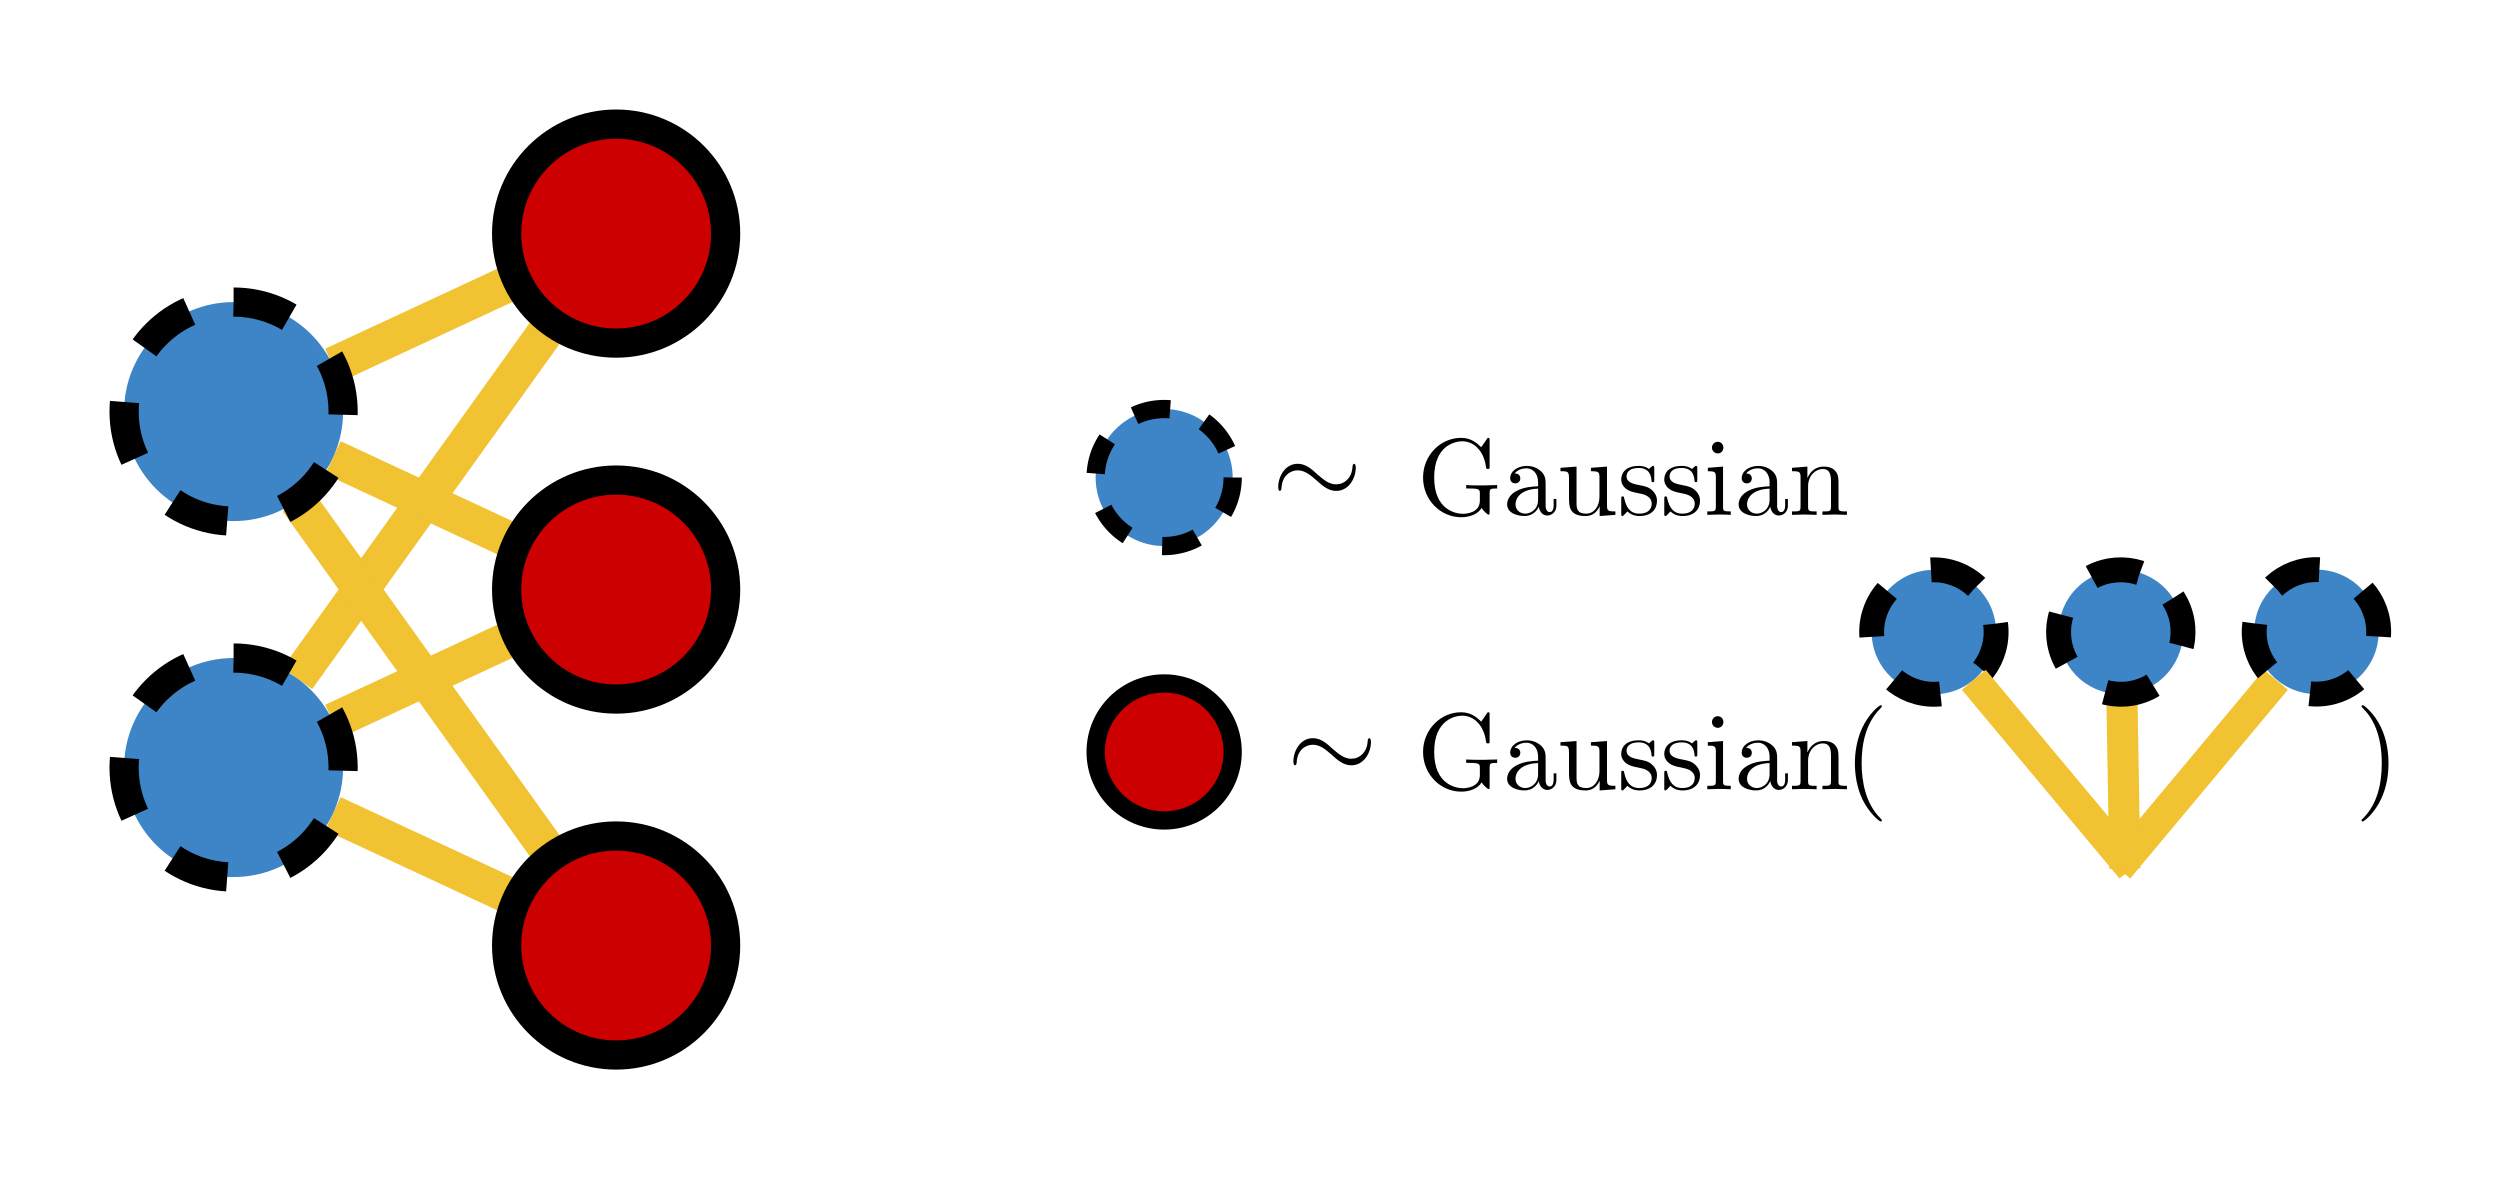 <?xml version="1.0" encoding="UTF-8" standalone="no"?>
<!-- Created with Inkscape (http://www.inkscape.org/) -->

<svg
   width="342.462mm"
   height="161.52mm"
   viewBox="0 0 342.462 161.52"
   version="1.1"
   id="svg27707"
   inkscape:version="1.1.2 (0a00cf5339, 2022-02-04)"
   sodipodi:docname="principal_component_analysis.svg"
   inkscape:export-filename="/home/hylke/workspace/deep-topic-modelling/figures/principal_component_analysis.png"
   inkscape:export-xdpi="96"
   inkscape:export-ydpi="96"
   xmlns:inkscape="http://www.inkscape.org/namespaces/inkscape"
   xmlns:sodipodi="http://sodipodi.sourceforge.net/DTD/sodipodi-0.dtd"
   xmlns:xlink="http://www.w3.org/1999/xlink"
   xmlns="http://www.w3.org/2000/svg"
   xmlns:svg="http://www.w3.org/2000/svg">
  <sodipodi:namedview
     id="namedview27709"
     pagecolor="#ffffff"
     bordercolor="#666666"
     borderopacity="1.0"
     inkscape:pageshadow="2"
     inkscape:pageopacity="0.0"
     inkscape:pagecheckerboard="0"
     inkscape:document-units="mm"
     showgrid="false"
     inkscape:zoom="0.21543544"
     inkscape:cx="905.14355"
     inkscape:cy="-92.835236"
     inkscape:window-width="1920"
     inkscape:window-height="1051"
     inkscape:window-x="0"
     inkscape:window-y="0"
     inkscape:window-maximized="1"
     inkscape:current-layer="layer1"
     fit-margin-top="15"
     fit-margin-left="15"
     fit-margin-right="15"
     fit-margin-bottom="15" />
  <defs
     id="defs27704">
    <g
       id="g3010">
      <symbol
         overflow="visible"
         id="symbol4056">
        <path
           style="stroke:none"
           d=""
           id="path4802" />
      </symbol>
      <symbol
         overflow="visible"
         id="symbol8212">
        <path
           style="stroke:none"
           d="m 2.031,-0.016 c 0,-0.656 -0.25,-1.047 -0.641,-1.047 -0.328,0 -0.531,0.25 -0.531,0.531 C 0.859,-0.266 1.062,0 1.391,0 1.5,0 1.641,-0.047 1.734,-0.125 1.766,-0.156 1.781,-0.156 1.781,-0.156 c 0.016,0 0.016,0 0.016,0.141 0,0.75 -0.344,1.344 -0.672,1.672 -0.109,0.109 -0.109,0.125 -0.109,0.156 0,0.078 0.047,0.109 0.094,0.109 0.109,0 0.922,-0.766 0.922,-1.938 z m 0,0"
           id="path8008" />
      </symbol>
      <symbol
         overflow="visible"
         id="symbol2407">
        <path
           style="stroke:none"
           d="m 1.906,-0.531 c 0,-0.281 -0.234,-0.531 -0.516,-0.531 -0.297,0 -0.531,0.25 -0.531,0.531 C 0.859,-0.234 1.094,0 1.391,0 1.672,0 1.906,-0.234 1.906,-0.531 Z m 0,0"
           id="path8329" />
      </symbol>
    </g>
    <g
       id="g7613">
      <symbol
         overflow="visible"
         id="symbol3731">
        <path
           style="stroke:none"
           d=""
           id="path9311" />
      </symbol>
      <symbol
         overflow="visible"
         id="symbol6287">
        <path
           style="stroke:none"
           d="m 2.031,-0.016 c 0,-0.656 -0.25,-1.047 -0.641,-1.047 -0.328,0 -0.531,0.25 -0.531,0.531 C 0.859,-0.266 1.062,0 1.391,0 1.5,0 1.641,-0.047 1.734,-0.125 1.766,-0.156 1.781,-0.156 1.781,-0.156 c 0.016,0 0.016,0 0.016,0.141 0,0.75 -0.344,1.344 -0.672,1.672 -0.109,0.109 -0.109,0.125 -0.109,0.156 0,0.078 0.047,0.109 0.094,0.109 0.109,0 0.922,-0.766 0.922,-1.938 z m 0,0"
           id="path4298" />
      </symbol>
      <symbol
         overflow="visible"
         id="symbol2117">
        <path
           style="stroke:none"
           d="m 1.906,-0.531 c 0,-0.281 -0.234,-0.531 -0.516,-0.531 -0.297,0 -0.531,0.25 -0.531,0.531 C 0.859,-0.234 1.094,0 1.391,0 1.672,0 1.906,-0.234 1.906,-0.531 Z m 0,0"
           id="path4174" />
      </symbol>
    </g>
    <g
       id="g8936">
      <symbol
         overflow="visible"
         id="symbol4501">
        <path
           style="stroke:none"
           d=""
           id="path4704" />
      </symbol>
      <symbol
         overflow="visible"
         id="symbol8396">
        <path
           style="stroke:none"
           d="m 5.906,-0.625 c 0.141,0.219 0.531,0.609 0.641,0.609 0.094,0 0.094,-0.078 0.094,-0.219 V -1.969 c 0,-0.391 0.031,-0.438 0.688,-0.438 v -0.312 c -0.375,0 -0.922,0.031 -1.219,0.031 -0.391,0 -1.25,0 -1.609,-0.031 v 0.312 H 4.828 C 5.719,-2.406 5.75,-2.297 5.75,-1.938 v 0.641 c 0,1.125 -1.266,1.203 -1.547,1.203 -0.641,0 -2.625,-0.344 -2.625,-3.312 0,-2.984 1.969,-3.312 2.562,-3.312 1.078,0 1.984,0.891 2.172,2.359 0.031,0.141 0.031,0.172 0.172,0.172 0.156,0 0.156,-0.031 0.156,-0.234 V -6.781 c 0,-0.172 0,-0.25 -0.109,-0.25 -0.047,0 -0.078,0 -0.156,0.125 l -0.5,0.734 C 5.547,-6.484 5.016,-7.031 4.031,-7.031 c -1.859,0 -3.469,1.578 -3.469,3.625 0,2.047 1.594,3.625 3.484,3.625 0.734,0 1.531,-0.266 1.859,-0.844 z m 0,0"
           id="path7607" />
      </symbol>
      <symbol
         overflow="visible"
         id="symbol670">
        <path
           style="stroke:none"
           d="m 3.312,-0.75 c 0.047,0.391 0.312,0.812 0.781,0.812 0.219,0 0.828,-0.141 0.828,-0.953 v -0.562 h -0.25 v 0.562 c 0,0.578 -0.25,0.641 -0.359,0.641 -0.328,0 -0.375,-0.453 -0.375,-0.5 v -1.984 c 0,-0.422 0,-0.812 -0.359,-1.188 C 3.188,-4.312 2.688,-4.469 2.219,-4.469 c -0.828,0 -1.516,0.469 -1.516,1.125 0,0.297 0.203,0.469 0.469,0.469 0.281,0 0.453,-0.203 0.453,-0.453 0,-0.125 -0.047,-0.453 -0.516,-0.453 C 1.391,-4.141 1.875,-4.25 2.188,-4.25 c 0.5,0 1.062,0.391 1.062,1.281 v 0.359 c -0.516,0.031 -1.203,0.062 -1.828,0.359 -0.75,0.344 -1,0.859 -1,1.297 0,0.812 0.969,1.062 1.594,1.062 0.656,0 1.109,-0.406 1.297,-0.859 z M 3.25,-2.391 v 1 c 0,0.938 -0.719,1.281 -1.172,1.281 -0.484,0 -0.891,-0.344 -0.891,-0.844 0,-0.547 0.422,-1.375 2.062,-1.438 z m 0,0"
           id="path9604" />
      </symbol>
      <symbol
         overflow="visible"
         id="symbol9047">
        <path
           style="stroke:none"
           d="M 3.891,-0.781 V 0.109 L 5.328,0 V -0.312 C 4.641,-0.312 4.562,-0.375 4.562,-0.875 v -3.531 l -1.469,0.109 v 0.312 c 0.688,0 0.781,0.062 0.781,0.562 v 1.766 c 0,0.875 -0.484,1.547 -1.219,1.547 -0.828,0 -0.875,-0.469 -0.875,-0.984 v -3.312 L 0.312,-4.297 v 0.312 c 0.781,0 0.781,0.031 0.781,0.906 v 1.5 c 0,0.781 0,1.688 1.516,1.688 0.562,0 1,-0.281 1.281,-0.891 z m 0,0"
           id="path5846" />
      </symbol>
      <symbol
         overflow="visible"
         id="symbol5812">
        <path
           style="stroke:none"
           d="m 2.078,-1.938 c 0.219,0.047 1.031,0.203 1.031,0.922 0,0.5 -0.344,0.906 -1.125,0.906 -0.844,0 -1.203,-0.562 -1.391,-1.422 C 0.562,-1.656 0.562,-1.688 0.453,-1.688 c -0.125,0 -0.125,0.062 -0.125,0.234 V -0.125 c 0,0.172 0,0.234 0.109,0.234 0.047,0 0.062,-0.016 0.25,-0.203 0.016,-0.016 0.016,-0.031 0.203,-0.219 0.438,0.406 0.891,0.422 1.094,0.422 1.141,0 1.609,-0.672 1.609,-1.391 0,-0.516 -0.297,-0.828 -0.422,-0.938 C 2.844,-2.547 2.453,-2.625 2.031,-2.703 1.469,-2.812 0.812,-2.938 0.812,-3.516 c 0,-0.359 0.25,-0.766 1.109,-0.766 1.094,0 1.156,0.906 1.172,1.203 0,0.094 0.094,0.094 0.109,0.094 0.141,0 0.141,-0.047 0.141,-0.234 v -1.016 c 0,-0.156 0,-0.234 -0.109,-0.234 -0.047,0 -0.078,0 -0.203,0.125 -0.031,0.031 -0.125,0.125 -0.172,0.156 -0.375,-0.281 -0.781,-0.281 -0.938,-0.281 -1.219,0 -1.594,0.672 -1.594,1.234 0,0.344 0.156,0.625 0.422,0.844 0.328,0.25 0.609,0.312 1.328,0.453 z m 0,0"
           id="path5218" />
      </symbol>
      <symbol
         overflow="visible"
         id="symbol1348">
        <path
           style="stroke:none"
           d="M 1.766,-4.406 0.375,-4.297 v 0.312 c 0.641,0 0.734,0.062 0.734,0.547 V -0.75 c 0,0.438 -0.109,0.438 -0.781,0.438 V 0 C 0.641,-0.016 1.188,-0.031 1.422,-0.031 1.781,-0.031 2.125,-0.016 2.469,0 v -0.312 c -0.672,0 -0.703,-0.047 -0.703,-0.438 z m 0.031,-1.734 c 0,-0.312 -0.234,-0.531 -0.516,-0.531 -0.312,0 -0.531,0.266 -0.531,0.531 0,0.266 0.219,0.531 0.531,0.531 0.281,0 0.516,-0.219 0.516,-0.531 z m 0,0"
           id="path5587" />
      </symbol>
      <symbol
         overflow="visible"
         id="symbol6293">
        <path
           style="stroke:none"
           d="M 1.094,-3.422 V -0.75 c 0,0.438 -0.109,0.438 -0.781,0.438 V 0 c 0.359,-0.016 0.859,-0.031 1.141,-0.031 0.25,0 0.766,0.016 1.109,0.031 v -0.312 c -0.672,0 -0.781,0 -0.781,-0.438 V -2.594 C 1.781,-3.625 2.5,-4.188 3.125,-4.188 c 0.641,0 0.75,0.531 0.75,1.109 V -0.75 c 0,0.438 -0.109,0.438 -0.781,0.438 V 0 c 0.344,-0.016 0.859,-0.031 1.125,-0.031 0.25,0 0.781,0.016 1.109,0.031 v -0.312 c -0.516,0 -0.766,0 -0.766,-0.297 v -1.906 c 0,-0.859 0,-1.156 -0.312,-1.516 -0.141,-0.172 -0.469,-0.375 -1.047,-0.375 C 2.469,-4.406 2,-3.984 1.719,-3.359 V -4.406 L 0.312,-4.297 v 0.312 c 0.703,0 0.781,0.062 0.781,0.562 z m 0,0"
           id="path1664" />
      </symbol>
    </g>
  </defs>
  <g
     inkscape:label="Layer 1"
     inkscape:groupmode="layer"
     id="layer1"
     transform="translate(46.781,-65.122)">
    <g
       inkscape:label=""
       transform="matrix(1.5,0,0,1.5,9.425,50.293)"
       id="g1708">
      <g
         id="g9688">
        <g
           style="fill:#000000;fill-opacity:1"
           id="g9815">
          <use
             xlink:href="#symbol8396"
             x="91.925"
             y="81.963"
             id="use4757"
             width="100%"
             height="100%" />
          <use
             xlink:href="#symbol670"
             x="99.743"
             y="81.963"
             id="use5033"
             width="100%"
             height="100%" />
          <use
             xlink:href="#symbol9047"
             x="104.724"
             y="81.963"
             id="use5277"
             width="100%"
             height="100%" />
          <use
             xlink:href="#symbol5812"
             x="110.259"
             y="81.963"
             id="use6719"
             width="100%"
             height="100%" />
          <use
             xlink:href="#symbol5812"
             x="114.188"
             y="81.963"
             id="use9144"
             width="100%"
             height="100%" />
          <use
             xlink:href="#symbol1348"
             x="118.118"
             y="81.963"
             id="use4514"
             width="100%"
             height="100%" />
          <use
             xlink:href="#symbol670"
             x="120.885"
             y="81.963"
             id="use3992"
             width="100%"
             height="100%" />
          <use
             xlink:href="#symbol6293"
             x="125.867"
             y="81.963"
             id="use3488"
             width="100%"
             height="100%" />
        </g>
      </g>
    </g>
    <g
       inkscape:label=""
       transform="matrix(1.5,0,0,1.5,9.425,12.704)"
       id="g1708-3">
      <g
         id="g9688-6">
        <g
           style="fill:#000000;fill-opacity:1"
           id="g9815-7">
          <use
             xlink:href="#symbol8396"
             x="91.925"
             y="81.963"
             id="use4757-5"
             width="100%"
             height="100%" />
          <use
             xlink:href="#symbol670"
             x="99.743"
             y="81.963"
             id="use5033-3"
             width="100%"
             height="100%" />
          <use
             xlink:href="#symbol9047"
             x="104.724"
             y="81.963"
             id="use5277-5"
             width="100%"
             height="100%" />
          <use
             xlink:href="#symbol5812"
             x="110.259"
             y="81.963"
             id="use6719-6"
             width="100%"
             height="100%" />
          <use
             xlink:href="#symbol5812"
             x="114.188"
             y="81.963"
             id="use9144-2"
             width="100%"
             height="100%" />
          <use
             xlink:href="#symbol1348"
             x="118.118"
             y="81.963"
             id="use4514-9"
             width="100%"
             height="100%" />
          <use
             xlink:href="#symbol670"
             x="120.885"
             y="81.963"
             id="use3992-1"
             width="100%"
             height="100%" />
          <use
             xlink:href="#symbol6293"
             x="125.867"
             y="81.963"
             id="use3488-2"
             width="100%"
             height="100%" />
        </g>
      </g>
    </g>
    <circle
       style="fill:#3d85c6;fill-opacity:1;stroke:#000000;stroke-width:2.503;stroke-miterlimit:4;stroke-dasharray:5.005, 5.005;stroke-dashoffset:0"
       id="path846-7-6-4-0-5-6-5"
       cx="112.691"
       cy="130.539"
       r="9.385" />
    <path
       style="fill:#f1c232;fill-opacity:1;fill-rule:evenodd;stroke:#f1c232;stroke-width:5;stroke-linecap:butt;stroke-linejoin:miter;stroke-miterlimit:4;stroke-dasharray:none;stroke-opacity:1"
       d="M -6.051,158.064 28.882,109.315"
       id="path15202"
       inkscape:connector-type="polyline"
       inkscape:connector-curvature="0"
       inkscape:connection-start="#path846-5-0"
       inkscape:connection-end="#path846-6-1" />
    <path
       style="fill:#f1c232;fill-opacity:1;fill-rule:evenodd;stroke:#f1c232;stroke-width:5;stroke-linecap:butt;stroke-linejoin:miter;stroke-miterlimit:4;stroke-dasharray:none;stroke-opacity:1"
       d="M -1.185,163.925 24.017,152.206"
       id="path1994"
       inkscape:connector-type="polyline"
       inkscape:connector-curvature="0"
       inkscape:connection-start="#path846-5-0"
       inkscape:connection-end="#path846-3-9" />
    <path
       style="fill:none;fill-opacity:1;fill-rule:evenodd;stroke:#f1c232;stroke-width:5;stroke-linecap:butt;stroke-linejoin:miter;stroke-miterlimit:4;stroke-dasharray:none;stroke-opacity:1"
       d="M 24.02,188.311 -1.177,176.58"
       id="path10156-6"
       inkscape:connector-type="polyline"
       inkscape:connector-curvature="0"
       inkscape:connection-start="#path846-2"
       inkscape:connection-end="#path846-5-0" />
    <path
       style="fill:#f1c232;fill-opacity:1;fill-rule:evenodd;stroke:#f1c232;stroke-width:5;stroke-linecap:butt;stroke-linejoin:miter;stroke-miterlimit:4;stroke-dasharray:none;stroke-opacity:1"
       d="M 28.884,182.447 -6.039,133.691"
       id="path16203-7"
       inkscape:connector-type="polyline"
       inkscape:connector-curvature="0"
       inkscape:connection-start="#path846-2"
       inkscape:connection-end="#path846-35-6" />
    <path
       style="fill:#f1c232;fill-opacity:1;fill-rule:evenodd;stroke:#f1c232;stroke-width:5;stroke-linecap:butt;stroke-linejoin:miter;stroke-miterlimit:4;stroke-dasharray:none;stroke-opacity:1"
       d="M 24.02,139.551 -1.177,127.821"
       id="path16207-5"
       inkscape:connector-type="polyline"
       inkscape:connector-curvature="0"
       inkscape:connection-start="#path846-3-9"
       inkscape:connection-end="#path846-35-6" />
    <path
       style="fill:#f1c232;fill-opacity:1;fill-rule:evenodd;stroke:#f1c232;stroke-width:5;stroke-linecap:butt;stroke-linejoin:miter;stroke-miterlimit:4;stroke-dasharray:none;stroke-opacity:1"
       d="M 24.017,103.447 -1.185,115.165"
       id="path16391-3"
       inkscape:connector-type="polyline"
       inkscape:connector-curvature="0"
       inkscape:connection-start="#path846-6-1"
       inkscape:connection-end="#path846-35-6" />
    <circle
       style="fill:#cc0000;fill-opacity:1;stroke:#000000;stroke-width:4;stroke-miterlimit:4;stroke-dasharray:none"
       id="path846-2"
       cx="-194.642"
       cy="37.619"
       r="15"
       transform="rotate(-90)" />
    <circle
       style="fill:#cc0000;fill-opacity:1;stroke:#000000;stroke-width:4;stroke-miterlimit:4;stroke-dasharray:none"
       id="path846-3-9"
       cx="-145.882"
       cy="37.619"
       r="15"
       transform="rotate(-90)" />
    <circle
       style="fill:#cc0000;fill-opacity:1;stroke:#000000;stroke-width:4;stroke-miterlimit:4;stroke-dasharray:none"
       id="path846-6-1"
       cx="-97.122"
       cy="37.619"
       r="15"
       transform="rotate(-90)" />
    <circle
       style="fill:#3d85c6;fill-opacity:1;stroke:#000000;stroke-width:4;stroke-miterlimit:4;stroke-dasharray:8, 8;stroke-dashoffset:0"
       id="path846-5-0"
       cx="-170.262"
       cy="-14.781"
       r="15"
       transform="rotate(-90)" />
    <circle
       style="fill:#3d85c6;fill-opacity:1;stroke:#000000;stroke-width:4;stroke-miterlimit:4;stroke-dasharray:8, 8;stroke-dashoffset:0"
       id="path846-35-6"
       cx="-121.502"
       cy="-14.781"
       r="15"
       transform="rotate(-90)" />
    <g
       inkscape:label=""
       transform="matrix(1.596,0,0,1.596,-17.191,41.263)"
       id="g40820-7">
      <g
         id="g111-5">
        <g
           style="fill:#000000;fill-opacity:1"
           id="g3024-9">
          <g
             id="use3730-2"
             transform="translate(91.925,81.963)">
            <path
               style="stroke:none"
               d="m 7.203,-3.328 c 0,-0.219 -0.062,-0.328 -0.141,-0.328 -0.047,0 -0.141,0.078 -0.141,0.266 -0.047,0.953 -0.703,1.5 -1.406,1.5 -0.625,0 -1.094,-0.422 -1.594,-0.844 -0.5,-0.469 -1.016,-0.922 -1.703,-0.922 -1.078,0 -1.672,1.094 -1.672,2 0,0.328 0.125,0.328 0.141,0.328 0.109,0 0.141,-0.203 0.141,-0.234 0.047,-1.094 0.781,-1.531 1.391,-1.531 0.625,0 1.109,0.422 1.594,0.844 0.516,0.469 1.031,0.922 1.703,0.922 1.094,0 1.688,-1.094 1.688,-2 z m 0,0"
               id="path28246" />
          </g>
        </g>
      </g>
    </g>
    <g
       inkscape:label=""
       transform="matrix(1.596,0,0,1.596,59.03,42.85)"
       id="g53538">
      <g
         id="g6838">
        <g
           style="fill:#000000;fill-opacity:1"
           id="g7645">
          <g
             id="use284"
             transform="translate(91.925,81.963)">
            <path
               style="stroke:none"
               d="m 3.297,2.391 c 0,-0.031 0,-0.047 -0.172,-0.219 C 1.891,0.922 1.562,-0.969 1.562,-2.5 c 0,-1.734 0.375,-3.469 1.609,-4.703 0.125,-0.125 0.125,-0.141 0.125,-0.172 0,-0.078 -0.031,-0.109 -0.094,-0.109 -0.109,0 -1,0.688 -1.594,1.953 -0.5,1.094 -0.625,2.203 -0.625,3.031 0,0.781 0.109,1.984 0.656,3.125 C 2.25,1.844 3.094,2.5 3.203,2.5 c 0.062,0 0.094,-0.031 0.094,-0.109 z m 0,0"
               id="path28234" />
          </g>
        </g>
      </g>
    </g>
    <g
       inkscape:label=""
       transform="matrix(1.596,0,0,1.596,129.105,42.85)"
       id="g54453">
      <g
         id="g7997">
        <g
           style="fill:#000000;fill-opacity:1"
           id="g1350">
          <g
             id="use6848"
             transform="translate(91.925,81.963)">
            <path
               style="stroke:none"
               d="m 2.875,-2.5 c 0,-0.766 -0.109,-1.969 -0.656,-3.109 -0.594,-1.219 -1.453,-1.875 -1.547,-1.875 -0.062,0 -0.109,0.047 -0.109,0.109 0,0.031 0,0.047 0.188,0.234 0.984,0.984 1.547,2.562 1.547,4.641 0,1.719 -0.359,3.469 -1.594,4.719 C 0.562,2.344 0.562,2.359 0.562,2.391 0.562,2.453 0.609,2.5 0.672,2.5 0.766,2.5 1.672,1.812 2.25,0.547 2.766,-0.547 2.875,-1.656 2.875,-2.5 Z m 0,0"
               id="path28226" />
          </g>
        </g>
      </g>
    </g>
    <g
       inkscape:label=""
       transform="matrix(1.596,0,0,1.596,-19.269,3.674)"
       id="g40820-7-2">
      <g
         id="g111-5-8">
        <g
           style="fill:#000000;fill-opacity:1"
           id="g3024-9-9">
          <g
             id="use3730-2-7"
             transform="translate(91.925,81.963)">
            <path
               style="stroke:none"
               d="m 7.203,-3.328 c 0,-0.219 -0.062,-0.328 -0.141,-0.328 -0.047,0 -0.141,0.078 -0.141,0.266 -0.047,0.953 -0.703,1.5 -1.406,1.5 -0.625,0 -1.094,-0.422 -1.594,-0.844 -0.5,-0.469 -1.016,-0.922 -1.703,-0.922 -1.078,0 -1.672,1.094 -1.672,2 0,0.328 0.125,0.328 0.141,0.328 0.109,0 0.141,-0.203 0.141,-0.234 0.047,-1.094 0.781,-1.531 1.391,-1.531 0.625,0 1.109,0.422 1.594,0.844 0.516,0.469 1.031,0.922 1.703,0.922 1.094,0 1.688,-1.094 1.688,-2 z m 0,0"
               id="path28250" />
          </g>
        </g>
      </g>
    </g>
    <circle
       style="fill:#cc0000;fill-opacity:1;stroke:#000000;stroke-width:2.503;stroke-miterlimit:4;stroke-dasharray:none;stroke-dashoffset:0"
       id="path846-7-6-4-0-5-6"
       cx="112.691"
       cy="168.128"
       r="9.385" />
    <g
       id="g133018-4"
       transform="translate(-95.22,-27.942)">
      <circle
         style="fill:#3d85c6;fill-opacity:1;stroke:#000000;stroke-width:3.409;stroke-miterlimit:4;stroke-dasharray:6.818, 6.818;stroke-dashoffset:0"
         id="path846-9-6-1-0-8"
         cx="286.203"
         cy="220.342"
         transform="rotate(-7.766)"
         r="8.523" />
      <g
         id="g133009-7">
        <path
           style="fill:#f4bf35;fill-opacity:0.094;fill-rule:evenodd;stroke:#f1c232;stroke-width:4.262;stroke-linecap:butt;stroke-linejoin:miter;stroke-miterlimit:4;stroke-dasharray:none;stroke-opacity:1"
           d="m 340.415,212.038 -21.597,-25.852"
           id="path23096-2-6-1-0"
           inkscape:connector-type="polyline"
           inkscape:connector-curvature="0"
           inkscape:connection-end="#path846-9-6-1-0-8" />
        <path
           style="fill:#f4bf35;fill-opacity:0.094;fill-rule:evenodd;stroke:#f1c232;stroke-width:4.262;stroke-linecap:butt;stroke-linejoin:miter;stroke-miterlimit:4;stroke-dasharray:none;stroke-opacity:1"
           d="m 338.611,212.038 21.598,-25.851"
           id="path23096-2-2-2-6-8"
           inkscape:connector-type="polyline"
           inkscape:connector-curvature="0"
           inkscape:connection-end="#path846-9-6-3-9-3-6" />
        <circle
           style="fill:#3d85c6;fill-opacity:1;stroke:#000000;stroke-width:3.409;stroke-miterlimit:4;stroke-dasharray:6.818, 6.818;stroke-dashoffset:0"
           id="path846-9-6-3-9-3-6"
           cx="-386.595"
           cy="128.585"
           transform="matrix(-0.991,-0.135,-0.135,0.991,0,0)"
           r="8.523" />
        <path
           style="fill:#f1c331;fill-opacity:0.349;fill-rule:evenodd;stroke:#f1c232;stroke-width:4.262;stroke-linecap:butt;stroke-linejoin:miter;stroke-miterlimit:4;stroke-dasharray:none;stroke-opacity:1"
           d="m 339.513,212.038 -0.411,-23.87"
           id="path29881-6-9-3-2-2"
           inkscape:connector-type="polyline"
           inkscape:connector-curvature="0"
           inkscape:connection-end="#path846-1-1-2-1-0-4" />
        <circle
           style="fill:#3d85c6;fill-opacity:1;stroke:#000000;stroke-width:3.409;stroke-miterlimit:4;stroke-dasharray:6.818, 6.818;stroke-dashoffset:0"
           id="path846-1-1-2-1-0-4"
           cx="186.725"
           cy="335.108"
           transform="rotate(-32.95)"
           r="8.523" />
      </g>
    </g>
  </g>
</svg>
